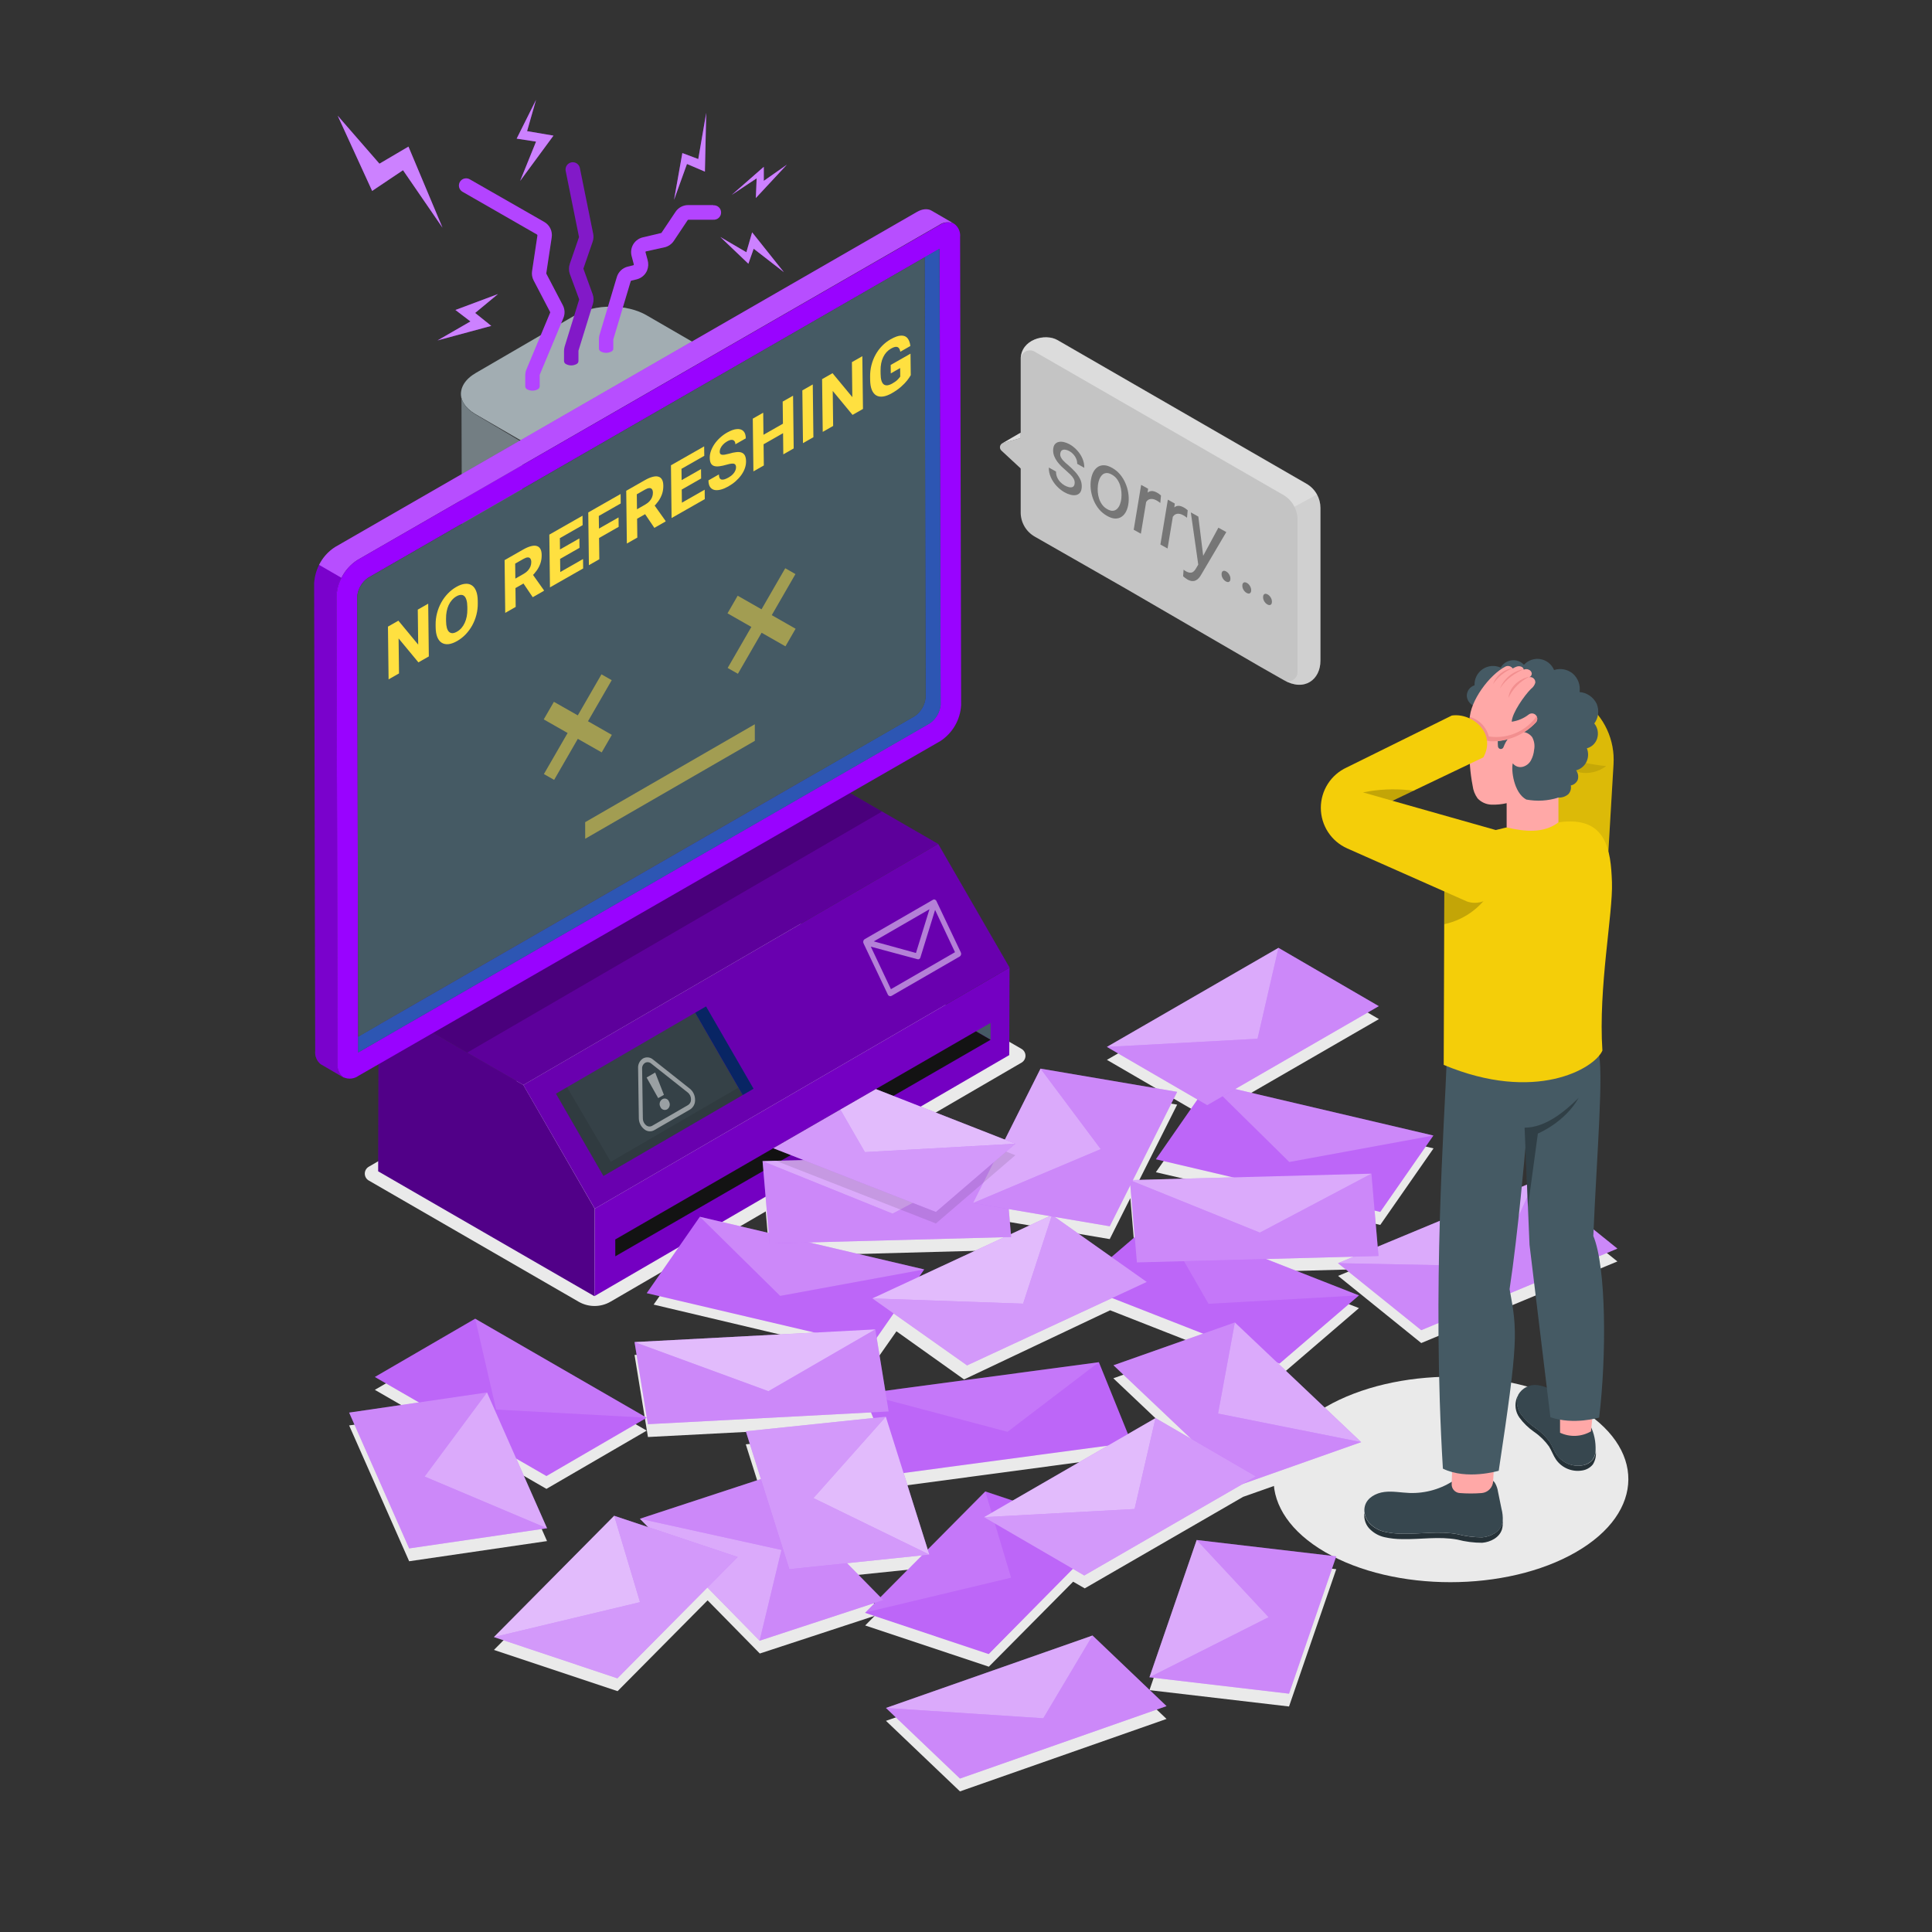 <svg width="642" height="642" viewBox="0 0 642 642" fill="none" xmlns="http://www.w3.org/2000/svg">
<rect x="0" y="0" width="642" height="642" fill="#333333" stroke="none"/>
<path d="M294.408 571.829L318.997 595.275L387.639 571.2L363.051 547.754L294.408 571.829Z" fill="#EAEAEA"/>
<path d="M171.567 488.973L181.583 494.751L214.902 475.389L157.893 442.467L124.56 461.842L139.185 470.278L116.021 473.668L135.962 518.801L181.775 512.098L171.567 488.973Z" fill="#EAEAEA"/>
<path d="M472.28 446.292L537.456 419.174L509.747 396.909L457.796 418.583L456.769 406.603L458.657 407.04L476.363 381.604L410.507 366.196L458.22 338.641L424.836 319.266L367.827 352.187L397.911 369.663L384.095 389.526L409.685 395.471L376.468 396.357L391.17 367.069L345.767 359.365L331.374 388.024L253.396 390.104L255.348 412.972L234.971 408.157L217.201 433.516L273.774 446.908L210.858 450.246L215.313 477.519L289.438 473.667L290.196 475.541L247.824 479.945L252.832 495.816L212.63 509.002L215.364 511.789L204.155 507.949L164.133 548.267L205.221 561.967L235.138 531.793L252.485 549.461L290.684 536.929L287.5 540.139L328.588 553.84L356.604 525.592L360.456 527.813L413.1 497.395L452.442 483.502L424.515 457.103L425.183 457.36L451.582 434.684L420.766 422.589L449.861 421.806L444.648 423.976L472.28 446.292ZM368.764 411.752L375.608 398.129L377.071 415.335L370.857 420.676L354.922 409.402L368.764 411.752ZM335.996 415.322L335.213 406.038L350.441 408.606L307.145 429.15L309.482 425.812L272.425 417.042L335.996 415.322ZM336.6 502.878L327.419 499.822L308.288 519.082L300.275 493.71L368.135 484.619L336.6 502.878ZM281.516 523.704L306.349 521.136L292.597 535.003L281.516 523.704ZM374.863 480.793L365.207 456.923L294.241 466.412L291.75 451.145L297.887 442.388L320.357 458.387L368.892 435.403L399.708 447.499L369.958 458.002L395.715 482.398L383.928 475.554L374.863 480.793Z" fill="#EAEAEA"/>
<path d="M381.963 561.633L428.341 567.065L444.031 521.444L397.653 516L381.963 561.633Z" fill="#EAEAEA"/>
<path d="M440.604 467.478C463.716 454.137 501.029 454.137 523.974 467.478C546.919 480.819 546.791 502.429 523.704 515.757C500.618 529.085 463.279 529.097 440.334 515.757C417.389 502.416 417.518 480.806 440.604 467.478Z" fill="#EAEAEA"/>
<path d="M339.475 353.1L202.871 432.554C201.259 433.487 199.43 433.979 197.568 433.979C195.705 433.979 193.876 433.487 192.265 432.554L122.543 392.287C122.141 392.055 121.806 391.722 121.574 391.319C121.341 390.917 121.219 390.46 121.219 389.996C121.219 389.531 121.341 389.074 121.574 388.672C121.806 388.27 122.141 387.936 122.543 387.704L259.148 308.288C260.76 307.355 262.589 306.863 264.451 306.863C266.313 306.863 268.143 307.355 269.754 308.288L339.475 348.554C339.869 348.789 340.195 349.122 340.422 349.52C340.648 349.918 340.767 350.369 340.767 350.827C340.767 351.285 340.648 351.736 340.422 352.134C340.195 352.533 339.869 352.865 339.475 353.1Z" fill="#EAEAEA"/>
<path d="M197.633 401.636L197.543 430.706L335.38 350.597L335.47 321.527L197.633 401.636Z" fill="#7400C2"/>
<path d="M173.905 360.535L125.832 332.801L125.678 389.22L197.505 430.706L197.595 401.636L173.905 360.535Z" fill="#7400C2"/>
<path opacity="0.3" d="M173.905 360.535L125.832 332.801L125.678 389.22L197.505 430.706L197.595 401.636L173.905 360.535Z" fill="black"/>
<path d="M197.633 401.636L335.47 321.527L311.755 280.439L173.904 360.535L197.633 401.636Z" fill="#7400C2"/>
<path opacity="0.1" d="M197.633 401.636L335.47 321.527L311.755 280.439L173.904 360.535L197.633 401.636Z" fill="black"/>
<g opacity="0.5">
<path d="M311.178 299.429L319.255 316.429C319.384 316.656 319.425 316.923 319.371 317.179C319.316 317.434 319.17 317.661 318.959 317.816L296.207 330.951C296.095 331.003 295.973 331.03 295.849 331.032C295.726 331.034 295.603 331.01 295.49 330.962C295.376 330.913 295.274 330.842 295.189 330.751C295.105 330.661 295.04 330.554 295 330.438L286.962 313.502C286.962 313.373 286.885 313.283 286.859 313.206C286.849 313.091 286.849 312.975 286.859 312.86C286.874 312.76 286.895 312.661 286.923 312.564C286.962 312.478 287.009 312.397 287.065 312.32C287.124 312.239 287.198 312.169 287.283 312.115L310.048 298.98C310.116 298.941 310.19 298.915 310.267 298.903C310.359 298.876 310.457 298.876 310.549 298.903C310.632 298.914 310.711 298.945 310.78 298.993C310.877 299.041 310.964 299.106 311.037 299.185C311.091 299.262 311.138 299.344 311.178 299.429ZM317.316 316.352L310.729 302.369L305.837 318.201C305.777 318.404 305.644 318.578 305.464 318.689C305.382 318.738 305.29 318.769 305.195 318.78C305.1 318.791 305.004 318.782 304.912 318.753L289.376 314.58L296.053 328.704L317.316 316.429M308.841 302.151L290.365 312.821L304.373 316.673L308.841 302.203" fill="white"/>
</g>
<path d="M311.743 280.439L263.708 252.705L125.871 332.801L173.906 360.535L311.743 280.439Z" fill="#7400C2"/>
<path opacity="0.2" d="M311.743 280.439L263.708 252.705L125.871 332.801L173.906 360.535L311.743 280.439Z" fill="black"/>
<path opacity="0.2" d="M263.709 252.705L125.871 332.801L155.262 349.775L293.099 269.667L263.709 252.705Z" fill="black"/>
<path d="M231.018 336.523L184.742 363.423L200.523 390.772L246.811 363.873L231.018 336.523Z" fill="#354147"/>
<g opacity="0.5">
<path d="M220.618 363.809L218.717 364.9L214.865 358.057L217.716 356.4L220.618 363.809Z" fill="white"/>
<path d="M220.105 365.248C220.3 365.136 220.517 365.067 220.742 365.048C220.966 365.029 221.192 365.06 221.403 365.139C221.614 365.217 221.805 365.342 221.962 365.503C222.12 365.664 222.24 365.857 222.313 366.07C222.559 366.497 222.631 367.002 222.514 367.48C222.397 367.959 222.1 368.373 221.684 368.638C221.484 368.748 221.263 368.813 221.035 368.83C220.808 368.846 220.579 368.813 220.366 368.732C220.152 368.652 219.958 368.526 219.798 368.363C219.638 368.201 219.515 368.005 219.437 367.791C219.193 367.364 219.126 366.858 219.251 366.383C219.376 365.907 219.683 365.5 220.105 365.248Z" fill="white"/>
<path d="M229.233 361.768C229.772 362.208 230.207 362.763 230.506 363.391C230.806 364.019 230.963 364.705 230.967 365.401C231.009 366.041 230.88 366.68 230.594 367.253C230.307 367.826 229.873 368.313 229.336 368.663L217.369 375.571C216.838 375.863 216.228 375.983 215.626 375.914C215.023 375.845 214.457 375.59 214.005 375.185C213.469 374.744 213.036 374.189 212.739 373.561C212.442 372.933 212.287 372.247 212.285 371.552L212.041 354.988C211.994 354.348 212.121 353.707 212.408 353.134C212.695 352.56 213.131 352.074 213.671 351.727C214.2 351.434 214.806 351.312 215.406 351.379C216.007 351.446 216.571 351.697 217.023 352.099L229.233 361.768ZM229.619 365.247C229.617 364.829 229.522 364.417 229.343 364.04C229.163 363.662 228.902 363.329 228.579 363.065L216.381 353.409C216.109 353.168 215.769 353.017 215.409 352.976C215.048 352.935 214.684 353.005 214.365 353.178C214.038 353.385 213.773 353.678 213.599 354.024C213.425 354.369 213.348 354.756 213.376 355.142L213.62 371.706C213.624 372.123 213.72 372.535 213.899 372.912C214.079 373.289 214.339 373.622 214.66 373.889C214.932 374.129 215.271 374.28 215.632 374.321C215.992 374.363 216.357 374.292 216.676 374.12L228.643 367.212C228.964 367 229.224 366.706 229.395 366.361C229.567 366.016 229.644 365.632 229.619 365.247Z" fill="white"/>
</g>
<path d="M250.393 361.78L234.613 334.443L231.018 336.523L246.811 363.873L250.393 361.78Z" fill="#0B348F"/>
<path opacity="0.3" d="M250.393 361.78L234.613 334.443L231.018 336.523L246.811 363.873L250.393 361.78Z" fill="black"/>
<path opacity="0.1" d="M200.523 390.773L246.811 363.873L245.347 361.433L202.975 386.061L188.427 361.279L184.742 363.424L200.523 390.773Z" fill="black"/>
<path d="M329.153 339.914L324.312 342.7L329.179 345.512L329.153 339.914Z" fill="#455A64"/>
<path d="M324.313 342.699L204.451 411.868L204.464 417.467L329.179 345.511L324.313 342.699Z" fill="#131313"/>
<path d="M153.259 131.88C153.259 132.021 153.259 132.162 153.349 132.291C153.349 132.445 153.439 132.612 153.491 132.766C153.538 132.902 153.594 133.035 153.657 133.164L153.901 133.677L154.12 134.037C154.24 134.225 154.368 134.418 154.505 134.615L154.736 134.91L154.954 135.18L155.057 135.295C155.211 135.462 155.378 135.616 155.545 135.783L155.776 136.001C155.93 136.143 156.11 136.284 156.29 136.425L156.585 136.656L156.765 136.81L157.368 137.208C157.574 137.35 157.779 137.491 158.01 137.619L173.534 146.607L230.402 113.775L214.879 104.787C208.317 100.935 197.66 100.935 191.048 104.787L158.126 123.932C154.595 125.973 152.99 128.696 153.195 131.366C153.203 131.539 153.225 131.711 153.259 131.88Z" fill="#455A64"/>
<path opacity="0.5" d="M153.259 131.88C153.259 132.021 153.259 132.162 153.349 132.291C153.349 132.445 153.439 132.612 153.491 132.766C153.538 132.902 153.594 133.035 153.657 133.164L153.901 133.677L154.12 134.037C154.24 134.225 154.368 134.418 154.505 134.615L154.736 134.91L154.954 135.18L155.057 135.295C155.211 135.462 155.378 135.616 155.545 135.783L155.776 136.001C155.93 136.143 156.11 136.284 156.29 136.425L156.585 136.656L156.765 136.81L157.368 137.208C157.574 137.35 157.779 137.491 158.01 137.619L173.534 146.607L230.402 113.775L214.879 104.787C208.317 100.935 197.66 100.935 191.048 104.787L158.126 123.932C154.595 125.973 152.99 128.696 153.195 131.366C153.203 131.539 153.225 131.711 153.259 131.88Z" fill="white"/>
<path d="M158.049 137.735C157.83 137.606 157.625 137.465 157.42 137.324L156.816 136.926L156.636 136.772L156.354 136.554C156.174 136.412 155.994 136.271 155.84 136.13L155.609 135.912C155.441 135.763 155.283 135.604 155.134 135.436L155.031 135.321L154.813 135.051L154.595 134.769C154.449 134.572 154.321 134.379 154.21 134.191C154.132 134.075 154.055 133.96 153.991 133.844L153.747 133.331C153.747 133.202 153.632 133.087 153.58 132.958C153.58 132.804 153.49 132.637 153.439 132.483C153.439 132.355 153.375 132.226 153.349 132.098C153.337 131.931 153.337 131.764 153.349 131.597C153.349 131.43 153.349 131.276 153.349 131.109L153.503 184.216V184.37C153.497 184.481 153.497 184.592 153.503 184.704C153.491 184.883 153.491 185.063 153.503 185.243V185.333C153.503 185.448 153.58 185.551 153.606 185.667C153.632 185.782 153.696 186.013 153.747 186.18V186.283C153.789 186.384 153.836 186.482 153.889 186.578C153.966 186.758 154.043 186.938 154.132 187.105V187.233C154.132 187.323 154.248 187.4 154.299 187.477C154.351 187.554 154.556 187.875 154.697 188.068C154.74 188.125 154.779 188.185 154.813 188.247L155.147 188.633L155.262 188.761C155.451 188.975 155.652 189.176 155.866 189.364L155.969 189.454C156.123 189.596 156.315 189.737 156.482 189.878C156.649 190.019 156.79 190.135 156.957 190.25L157.561 190.661L157.997 190.944L158.203 191.072L173.726 200.06L173.572 146.967L158.049 137.735Z" fill="#37474F"/>
<path opacity="0.3" d="M158.049 137.735C157.83 137.606 157.625 137.465 157.42 137.324L156.816 136.926L156.636 136.772L156.354 136.554C156.174 136.412 155.994 136.271 155.84 136.13L155.609 135.912C155.441 135.763 155.283 135.604 155.134 135.436L155.031 135.321L154.813 135.051L154.595 134.769C154.449 134.572 154.321 134.379 154.21 134.191C154.132 134.075 154.055 133.96 153.991 133.844L153.747 133.331C153.747 133.202 153.632 133.087 153.58 132.958C153.58 132.804 153.49 132.637 153.439 132.483C153.439 132.355 153.375 132.226 153.349 132.098C153.337 131.931 153.337 131.764 153.349 131.597C153.349 131.43 153.349 131.276 153.349 131.109L153.503 184.216V184.37C153.497 184.481 153.497 184.592 153.503 184.704C153.491 184.883 153.491 185.063 153.503 185.243V185.333C153.503 185.448 153.58 185.551 153.606 185.667C153.632 185.782 153.696 186.013 153.747 186.18V186.283C153.789 186.384 153.836 186.482 153.889 186.578C153.966 186.758 154.043 186.938 154.132 187.105V187.233C154.132 187.323 154.248 187.4 154.299 187.477C154.351 187.554 154.556 187.875 154.697 188.068C154.74 188.125 154.779 188.185 154.813 188.247L155.147 188.633L155.262 188.761C155.451 188.975 155.652 189.176 155.866 189.364L155.969 189.454C156.123 189.596 156.315 189.737 156.482 189.878C156.649 190.019 156.79 190.135 156.957 190.25L157.561 190.661L157.997 190.944L158.203 191.072L173.726 200.06L173.572 146.967L158.049 137.735Z" fill="white"/>
<path d="M230.441 113.93L173.572 146.762L173.726 199.855L230.595 167.036L230.441 113.93Z" fill="#263238"/>
<path d="M112.183 353.6L111.837 198.108C111.964 195.7 112.658 193.357 113.863 191.268C115.068 189.179 116.75 187.405 118.77 186.09L312.012 74.793C312.713 74.285 313.535 73.971 314.396 73.88C315.257 73.79 316.126 73.928 316.917 74.279L309.637 70.067C308.353 69.258 306.568 69.323 304.591 70.478L111.336 181.788C109.317 183.103 107.637 184.875 106.432 186.961C105.227 189.047 104.532 191.388 104.402 193.794L104.749 349.248C104.664 350.072 104.786 350.904 105.105 351.668C105.423 352.433 105.928 353.106 106.572 353.626L106.958 353.844L114.135 358.03C113.454 357.524 112.917 356.849 112.575 356.073C112.233 355.296 112.098 354.444 112.183 353.6Z" fill="#9903FF"/>
<path opacity="0.3" d="M309.676 70.067C308.392 69.258 306.607 69.323 304.629 70.478L111.336 181.788C109.054 183.231 107.218 185.281 106.033 187.708L113.468 192.009C114.652 189.582 116.488 187.533 118.77 186.09L312.012 74.793C312.714 74.285 313.536 73.971 314.396 73.88C315.257 73.79 316.126 73.928 316.917 74.279L309.676 70.067Z" fill="white"/>
<path opacity="0.2" d="M104.402 193.794L104.749 349.248C104.664 350.072 104.786 350.904 105.105 351.669C105.423 352.434 105.928 353.107 106.572 353.627L106.958 353.845L114.135 358.031C113.445 357.528 112.899 356.853 112.55 356.074C112.201 355.295 112.061 354.438 112.145 353.588L111.798 198.096C111.85 195.962 112.409 193.871 113.429 191.997L105.995 187.695C104.993 189.576 104.448 191.665 104.402 193.794Z" fill="black"/>
<path d="M319.035 78.761C319.12 77.912 318.98 77.055 318.628 76.278C318.276 75.5 317.726 74.829 317.032 74.332C316.241 73.98 315.372 73.843 314.511 73.933C313.65 74.023 312.828 74.338 312.127 74.845L118.77 186.091C116.749 187.407 115.068 189.181 113.863 191.269C112.658 193.358 111.963 195.701 111.836 198.109L112.183 353.602C112.099 354.451 112.239 355.308 112.588 356.087C112.937 356.866 113.483 357.541 114.173 358.044H114.288C115.074 358.37 115.929 358.49 116.774 358.393C117.618 358.297 118.425 357.986 119.116 357.492L312.448 246.272C314.469 244.959 316.15 243.188 317.355 241.101C318.56 239.015 319.254 236.673 319.382 234.267L319.035 78.761ZM309.007 240.327L119.039 349.724L118.705 198.096C118.83 196.9 119.205 195.742 119.807 194.7C120.409 193.658 121.223 192.755 122.198 192.049L312.23 82.652L312.564 234.28C312.43 235.481 312.044 236.641 311.431 237.683C310.818 238.725 309.992 239.626 309.007 240.327Z" fill="#9903FF"/>
<path d="M312.179 82.652L307.262 85.477L307.583 231.853C307.455 233.049 307.078 234.205 306.477 235.247C305.875 236.288 305.062 237.192 304.09 237.901L119.027 344.473V349.711L309.059 240.315C310.035 239.609 310.851 238.705 311.455 237.664C312.059 236.622 312.437 235.464 312.565 234.267L312.179 82.652Z" fill="#407BFF"/>
<path opacity="0.3" d="M312.179 82.652L307.262 85.477L307.583 231.853C307.455 233.049 307.078 234.205 306.477 235.247C305.875 236.288 305.062 237.192 304.09 237.901L119.027 344.473V349.711L309.059 240.315C310.035 239.609 310.851 238.705 311.455 237.664C312.059 236.622 312.437 235.464 312.565 234.267L312.179 82.652Z" fill="black"/>
<path d="M307.583 231.878L307.262 85.502L122.2 192.074C121.225 192.78 120.411 193.684 119.809 194.726C119.207 195.768 118.832 196.925 118.707 198.122L119.028 344.498L304.091 237.926C305.063 237.217 305.876 236.313 306.477 235.272C307.079 234.23 307.456 233.074 307.583 231.878Z" fill="#455A64"/>
<g opacity="0.5">
<path d="M250.817 240.674L250.83 246.182L194.462 278.719L194.449 273.21L250.817 240.674Z" fill="#FFE040"/>
<path d="M199.869 224.084L203.271 226.023L195.387 239.672L203.31 244.191L199.946 250.021L192.01 245.514L184.14 259.15L180.737 257.224L188.621 243.575L180.686 239.055L184.062 233.213L191.998 237.72L199.869 224.084Z" fill="#FFE040"/>
<path d="M260.935 188.826L264.325 190.765L256.454 204.414L264.376 208.934L260.999 214.776L253.077 210.256L245.206 223.892L241.803 221.966L249.674 208.33L241.752 203.81L245.129 197.955L253.051 202.475L260.935 188.826Z" fill="#FFE040"/>
</g>
<path d="M187.028 101.435L181.532 90.919V90.765L183.33 78.888C183.486 77.882 183.333 76.852 182.891 75.934C182.448 75.017 181.737 74.256 180.851 73.752L156.083 59.577C155.533 59.26 154.88 59.175 154.267 59.34C153.654 59.505 153.132 59.907 152.815 60.457C152.499 61.007 152.413 61.66 152.578 62.273C152.743 62.886 153.145 63.408 153.695 63.724L178.476 77.951L178.592 78.208L176.807 90.098C176.647 91.153 176.827 92.233 177.32 93.179L182.816 103.695V103.901L174.932 122.776C174.677 123.39 174.546 124.049 174.547 124.714V128.322C174.539 128.55 174.599 128.774 174.721 128.967C174.842 129.159 175.019 129.311 175.228 129.401C175.755 129.667 176.338 129.806 176.929 129.806C177.52 129.806 178.103 129.667 178.63 129.401C178.826 129.314 178.994 129.177 179.118 129.003C179.243 128.829 179.318 128.625 179.336 128.412V124.56L187.207 105.686C187.489 105.007 187.62 104.275 187.588 103.541C187.557 102.806 187.366 102.088 187.028 101.435Z" fill="#AB30FF"/>
<path d="M193.884 89.353V89.186L196.94 80.314C197.232 79.463 197.29 78.549 197.107 77.669L192.69 55.841C192.564 55.216 192.195 54.666 191.664 54.314C191.133 53.961 190.484 53.834 189.859 53.959C189.234 54.086 188.685 54.455 188.332 54.986C187.979 55.517 187.852 56.166 187.978 56.791L192.408 78.773L189.352 87.658C188.971 88.752 188.971 89.942 189.352 91.035L192.446 99.432V99.587L187.644 115.149C187.502 115.632 187.428 116.134 187.426 116.638V120.028C187.445 120.237 187.52 120.437 187.641 120.609C187.763 120.78 187.928 120.916 188.119 121.004C188.645 121.276 189.228 121.418 189.82 121.418C190.413 121.418 190.996 121.276 191.522 121.004C191.733 120.915 191.912 120.765 192.036 120.572C192.16 120.38 192.222 120.154 192.215 119.925V116.535L197.017 100.973C197.341 99.918 197.31 98.786 196.927 97.75L193.884 89.353Z" fill="#7400C2"/>
<path d="M236.976 68.154H228.668C227.84 68.152 227.024 68.354 226.294 68.744C225.563 69.134 224.941 69.699 224.482 70.388L219.834 77.335L219.68 77.438L213.594 78.876C212.83 79.056 212.119 79.413 211.518 79.917C210.916 80.42 210.44 81.058 210.127 81.778C209.656 82.883 209.588 84.119 209.935 85.27L210.615 87.838C210.64 87.9 210.64 87.969 210.615 88.031C210.576 88.083 210.522 88.123 210.461 88.146L208.587 88.608C207.738 88.819 206.959 89.248 206.326 89.851C205.694 90.454 205.229 91.212 204.978 92.05L199.188 111.399C199.059 111.876 199.003 112.37 199.021 112.863V115.842C199.035 116.054 199.108 116.259 199.23 116.433C199.352 116.607 199.519 116.745 199.714 116.831C200.242 117.097 200.824 117.236 201.415 117.236C202.006 117.236 202.589 117.097 203.117 116.831C203.337 116.741 203.522 116.582 203.644 116.379C203.767 116.175 203.82 115.937 203.797 115.701V112.786L209.588 93.436L209.755 93.269L211.63 92.807C212.381 92.612 213.078 92.247 213.666 91.739C214.254 91.231 214.717 90.595 215.019 89.88C215.464 88.776 215.527 87.556 215.199 86.413L214.506 83.845C214.493 83.814 214.486 83.782 214.486 83.749C214.486 83.715 214.493 83.683 214.506 83.652C214.518 83.62 214.539 83.593 214.566 83.572C214.593 83.552 214.626 83.539 214.66 83.537L220.849 82.176C222.09 81.876 223.174 81.126 223.892 80.07L228.527 73.123L228.732 73.008H237.04C237.369 73.032 237.7 72.988 238.011 72.879C238.323 72.769 238.608 72.597 238.85 72.372C239.092 72.147 239.285 71.875 239.417 71.572C239.548 71.27 239.617 70.943 239.617 70.613C239.617 70.283 239.548 69.957 239.417 69.654C239.285 69.351 239.092 69.079 238.85 68.854C238.608 68.63 238.323 68.457 238.011 68.348C237.7 68.238 237.369 68.194 237.04 68.219L236.976 68.154Z" fill="#AB30FF"/>
<g opacity="0.1">
<path d="M187.028 101.435L181.532 90.919V90.765L183.33 78.888C183.486 77.882 183.333 76.852 182.891 75.934C182.448 75.017 181.737 74.256 180.851 73.752L156.083 59.577C155.533 59.26 154.88 59.175 154.267 59.34C153.654 59.505 153.132 59.907 152.815 60.457C152.499 61.007 152.413 61.66 152.578 62.273C152.743 62.886 153.145 63.408 153.695 63.724L178.476 77.951L178.592 78.208L176.807 90.098C176.647 91.153 176.827 92.233 177.32 93.179L182.816 103.695V103.901L174.932 122.776C174.677 123.39 174.546 124.049 174.547 124.714V128.322C174.539 128.55 174.599 128.774 174.721 128.967C174.842 129.159 175.019 129.311 175.228 129.401C175.755 129.667 176.338 129.806 176.929 129.806C177.52 129.806 178.103 129.667 178.63 129.401C178.826 129.314 178.994 129.177 179.118 129.003C179.243 128.829 179.318 128.625 179.336 128.412V124.56L187.207 105.686C187.489 105.007 187.62 104.275 187.588 103.541C187.557 102.806 187.366 102.088 187.028 101.435Z" fill="white"/>
<path d="M193.884 89.353V89.186L196.94 80.314C197.232 79.463 197.29 78.549 197.107 77.669L192.69 55.841C192.564 55.216 192.195 54.666 191.664 54.314C191.133 53.961 190.484 53.834 189.859 53.959C189.234 54.086 188.685 54.455 188.332 54.986C187.979 55.517 187.852 56.166 187.978 56.791L192.408 78.773L189.352 87.658C188.971 88.752 188.971 89.942 189.352 91.035L192.446 99.432V99.587L187.644 115.149C187.502 115.632 187.428 116.134 187.426 116.638V120.028C187.445 120.237 187.52 120.437 187.641 120.609C187.763 120.78 187.928 120.916 188.119 121.004C188.645 121.276 189.228 121.418 189.82 121.418C190.413 121.418 190.996 121.276 191.522 121.004C191.733 120.915 191.912 120.765 192.036 120.572C192.16 120.38 192.222 120.154 192.215 119.925V116.535L197.017 100.973C197.341 99.918 197.31 98.786 196.927 97.75L193.884 89.353Z" fill="white"/>
<path d="M236.976 68.154H228.668C227.84 68.152 227.024 68.354 226.294 68.744C225.563 69.134 224.941 69.699 224.482 70.388L219.834 77.335L219.68 77.438L213.594 78.876C212.83 79.056 212.119 79.413 211.518 79.917C210.916 80.42 210.44 81.058 210.127 81.778C209.656 82.883 209.588 84.119 209.935 85.27L210.615 87.838C210.64 87.9 210.64 87.969 210.615 88.031C210.576 88.083 210.522 88.123 210.461 88.146L208.587 88.608C207.738 88.819 206.959 89.248 206.326 89.851C205.694 90.454 205.229 91.212 204.978 92.05L199.188 111.399C199.059 111.876 199.003 112.37 199.021 112.863V115.842C199.035 116.054 199.108 116.259 199.23 116.433C199.352 116.607 199.519 116.745 199.714 116.831C200.242 117.097 200.824 117.236 201.415 117.236C202.006 117.236 202.589 117.097 203.117 116.831C203.337 116.741 203.522 116.582 203.644 116.379C203.767 116.175 203.82 115.937 203.797 115.701V112.786L209.588 93.436L209.755 93.269L211.63 92.807C212.381 92.612 213.078 92.247 213.666 91.739C214.254 91.231 214.717 90.595 215.019 89.88C215.464 88.776 215.527 87.556 215.199 86.413L214.506 83.845C214.493 83.814 214.486 83.782 214.486 83.749C214.486 83.715 214.493 83.683 214.506 83.652C214.518 83.62 214.539 83.593 214.566 83.572C214.593 83.552 214.626 83.539 214.66 83.537L220.849 82.176C222.09 81.876 223.174 81.126 223.892 80.07L228.527 73.123L228.732 73.008H237.04C237.369 73.032 237.7 72.988 238.011 72.879C238.323 72.769 238.608 72.597 238.85 72.372C239.092 72.147 239.285 71.875 239.417 71.572C239.548 71.27 239.617 70.943 239.617 70.613C239.617 70.283 239.548 69.957 239.417 69.654C239.285 69.351 239.092 69.079 238.85 68.854C238.608 68.63 238.323 68.457 238.011 68.348C237.7 68.238 237.369 68.194 237.04 68.219L236.976 68.154Z" fill="white"/>
</g>
<path d="M112.209 38.443L126.089 54.391L135.732 48.715L147.044 75.666L133.921 56.561L123.662 63.443L112.209 38.443Z" fill="#9903FF"/>
<path d="M178.129 33.166L171.684 46.07L178.129 47.059L172.839 60.117L183.92 45.069L175.15 43.579L178.129 33.166Z" fill="#9903FF"/>
<path d="M234.676 37.506L232.031 52.85L226.741 50.859L223.98 66.409L228.282 54.493L234.24 57.035L234.676 37.506Z" fill="#9903FF"/>
<path d="M243.164 64.753L253.808 55.431V60.092L261.474 54.725L251.163 65.805L251.433 59.257L243.164 64.753Z" fill="#9903FF"/>
<path d="M239.377 78.761L248.686 87.646L250.445 82.651L260.473 90.432L249.931 77.207L248.018 83.82L239.377 78.761Z" fill="#9903FF"/>
<path d="M165.481 97.713L151.332 103.003L156.326 106.816L145.387 113.121L163.247 108.293L157.893 103.992L165.481 97.713Z" fill="#9903FF"/>
<g opacity="0.5">
<path d="M112.209 38.443L126.089 54.391L135.732 48.715L147.044 75.666L133.921 56.561L123.662 63.443L112.209 38.443Z" fill="white"/>
<path d="M178.129 33.166L171.684 46.07L178.129 47.059L172.839 60.117L183.92 45.069L175.15 43.579L178.129 33.166Z" fill="white"/>
<path d="M234.676 37.506L232.031 52.85L226.741 50.859L223.98 66.409L228.282 54.493L234.24 57.035L234.676 37.506Z" fill="white"/>
<path d="M243.164 64.753L253.808 55.431V60.092L261.474 54.725L251.163 65.805L251.433 59.257L243.164 64.753Z" fill="white"/>
<path d="M239.377 78.761L248.686 87.646L250.445 82.651L260.473 90.432L249.931 77.207L248.018 83.82L239.377 78.761Z" fill="white"/>
<path d="M165.481 97.713L151.332 103.003L156.326 106.816L145.387 113.121L163.247 108.293L157.893 103.992L165.481 97.713Z" fill="white"/>
</g>
<path d="M365.156 452.66L286.922 463.125L297.707 489.819L375.954 479.342L365.156 452.66Z" fill="#B655F7"/>
<path opacity="0.2" d="M365.156 452.66L334.802 475.798L286.922 463.125L365.156 452.66Z" fill="white"/>
<path opacity="0.1" d="M365.156 452.66L375.954 479.342L297.707 489.819L286.922 463.125L334.802 475.798L365.156 452.66Z" fill="white"/>
<path d="M401.738 359.84L384.096 385.225L458.658 402.725L476.313 377.341L401.738 359.84Z" fill="#B655F7"/>
<path opacity="0.3" d="M476.311 377.341L428.431 386.136L401.736 359.84L476.311 377.341Z" fill="white"/>
<path opacity="0.1" d="M476.313 377.341L458.658 402.725L384.096 385.225L401.738 359.84L428.432 386.136L476.313 377.341Z" fill="white"/>
<path d="M232.557 404.332L214.902 429.717L289.464 447.218L307.119 421.833L232.557 404.332Z" fill="#B655F7"/>
<path opacity="0.3" d="M307.119 421.833L259.238 430.628L232.557 404.332L307.119 421.833Z" fill="white"/>
<path opacity="0.1" d="M307.119 421.833L289.464 447.218L214.902 429.717L232.557 404.332L259.239 430.628L307.119 421.833Z" fill="white"/>
<path d="M509.798 392.646L444.609 419.752L472.28 442.016L537.455 414.911L509.798 392.646Z" fill="#B655F7"/>
<path opacity="0.5" d="M509.798 392.646L497.176 420.792L444.609 419.752L509.798 392.646Z" fill="white"/>
<path opacity="0.3" d="M509.798 392.646L537.455 414.911L472.28 442.016L444.609 419.752L497.176 420.792L509.798 392.646Z" fill="white"/>
<path d="M384.929 404.332L358.518 427.007L425.183 453.124L451.582 430.461L384.929 404.332Z" fill="#B655F7"/>
<path opacity="0.2" d="M451.582 430.461L401.583 433.261L384.93 404.332L451.582 430.461Z" fill="white"/>
<path opacity="0.1" d="M451.582 430.461L425.183 453.124L358.518 427.007L384.929 404.332L401.583 433.261L451.582 430.461Z" fill="white"/>
<path d="M444.031 517.17L397.653 511.738L381.963 557.359L428.341 562.803L444.031 517.17Z" fill="#B655F7"/>
<path opacity="0.5" d="M397.653 511.738L421.561 537.393L381.963 557.359L397.653 511.738Z" fill="white"/>
<path opacity="0.3" d="M428.341 562.803L381.963 557.359L421.561 537.393L397.653 511.738L444.031 517.17L428.341 562.803Z" fill="white"/>
<path d="M363.051 543.479L294.408 567.554L318.997 591.012L387.639 566.937L363.051 543.479Z" fill="#B655F7"/>
<path opacity="0.5" d="M363.051 543.479L346.68 570.982L294.408 567.554L363.051 543.479Z" fill="white"/>
<path opacity="0.3" d="M363.051 543.479L387.639 566.937L318.997 591.012L294.408 567.554L346.68 570.982L363.051 543.479Z" fill="white"/>
<path d="M424.836 314.965L367.826 347.887L401.159 367.249L458.168 334.34L424.836 314.965Z" fill="#B655F7"/>
<path opacity="0.5" d="M367.826 347.887L417.877 345.177L424.836 314.965L367.826 347.887Z" fill="white"/>
<path opacity="0.3" d="M367.826 347.887L401.159 367.249L458.168 334.34L424.836 314.965L417.877 345.177L367.826 347.887Z" fill="white"/>
<path d="M349.581 403.74L289.875 431.462L321.359 453.713L381.065 425.992L349.581 403.74Z" fill="#B655F7"/>
<path opacity="0.6" d="M289.875 431.462L339.977 433.208L349.581 403.74L289.875 431.462Z" fill="white"/>
<path opacity="0.4" d="M289.875 431.462L321.359 453.713L381.065 425.992L349.581 403.74L339.977 433.208L289.875 431.462Z" fill="white"/>
<path d="M455.729 390.002L375.453 392.146L377.79 419.508L458.066 417.364L455.729 390.002Z" fill="#B655F7"/>
<path opacity="0.5" d="M455.729 390.002L418.66 409.596L375.453 392.146L455.729 390.002Z" fill="white"/>
<path opacity="0.3" d="M455.729 390.002L458.066 417.364L377.79 419.508L375.453 392.146L418.66 409.596L455.729 390.002Z" fill="white"/>
<path d="M333.672 383.697L253.396 385.842L255.733 413.204L335.996 411.059L333.672 383.697Z" fill="#B655F7"/>
<path opacity="0.5" d="M333.672 383.697L296.603 403.291L253.396 385.842L333.672 383.697Z" fill="white"/>
<path opacity="0.3" d="M333.672 383.697L335.996 411.059L255.733 413.204L253.396 385.842L296.603 403.291L333.672 383.697Z" fill="white"/>
<path d="M368.431 509.259L327.42 495.623L287.449 535.928L328.537 549.641L368.431 509.259Z" fill="#B655F7"/>
<path opacity="0.2" d="M327.406 495.559L335.996 524.269L287.436 535.863L327.406 495.559Z" fill="white"/>
<path opacity="0.1" d="M328.459 549.564L287.436 535.863L335.996 524.269L327.406 495.559L368.43 509.259L328.459 549.564Z" fill="white"/>
<path d="M345.767 355.104L323.336 399.761L368.764 407.491L391.17 362.82L345.767 355.104Z" fill="#B655F7"/>
<path opacity="0.5" d="M345.767 355.104L365.772 381.849L323.336 399.761L345.767 355.104Z" fill="white"/>
<path opacity="0.3" d="M368.764 407.491L323.336 399.761L365.772 381.849L345.767 355.104L391.17 362.82L368.764 407.491Z" fill="white"/>
<path d="M410.34 439.436L370.01 453.675L411.997 493.453L452.314 479.214L410.34 439.436Z" fill="#B655F7"/>
<path opacity="0.5" d="M410.339 439.436L452.313 479.214L404.754 469.725L410.339 439.436Z" fill="white"/>
<path opacity="0.3" d="M410.34 439.436L404.755 469.725L452.314 479.214L411.997 493.453L370.01 453.675L410.34 439.436Z" fill="white"/>
<path d="M383.98 471.229L326.971 504.15L360.303 523.526L417.313 490.604L383.98 471.229Z" fill="#B655F7"/>
<path opacity="0.6" d="M326.971 504.15L377.021 501.441L383.98 471.229L326.971 504.15Z" fill="white"/>
<path opacity="0.4" d="M326.971 504.15L360.303 523.526L417.313 490.604L383.98 471.229L377.021 501.441L326.971 504.15Z" fill="white"/>
<path d="M253.731 491.193L212.643 504.675L252.421 545.198L293.522 531.716L253.731 491.193Z" fill="#B655F7"/>
<path opacity="0.5" d="M259.676 515.038L252.421 545.199L212.643 504.676L259.676 515.038Z" fill="white"/>
<path opacity="0.3" d="M253.731 491.193L293.522 531.716L252.421 545.198L212.643 504.675L252.421 545.198L259.676 515.037L212.643 504.675L253.731 491.193Z" fill="white"/>
<path d="M294.357 470.766L247.838 475.619L262.296 521.432L308.815 516.592L294.357 470.766Z" fill="#B655F7"/>
<path opacity="0.6" d="M294.356 470.766L308.814 516.592L270.307 497.807L294.356 470.766Z" fill="white"/>
<path opacity="0.4" d="M294.357 470.766L270.308 497.807L308.815 516.592L262.296 521.432L247.838 475.619L294.357 470.766Z" fill="white"/>
<path d="M245.128 517.388L204.091 503.688L212.681 532.398L204.091 503.688L164.133 543.992L205.157 557.705L245.128 517.388Z" fill="#B655F7"/>
<path opacity="0.6" d="M204.091 503.688L212.681 532.398L164.133 543.992L204.091 503.688Z" fill="white"/>
<path opacity="0.4" d="M205.157 557.705L164.133 543.992L212.681 532.398L204.091 503.688L245.128 517.388L205.157 557.705Z" fill="white"/>
<path d="M157.893 438.203L124.561 457.566L181.583 490.488L214.903 471.112L157.893 438.203Z" fill="#B655F7"/>
<path opacity="0.2" d="M214.902 471.112L164.852 468.403L157.893 438.203L214.902 471.112Z" fill="white"/>
<path opacity="0.1" d="M214.903 471.112L181.583 490.488L124.561 457.566L157.893 438.203L164.852 468.403L214.903 471.112Z" fill="white"/>
<path d="M161.835 462.701L116.021 469.404L135.962 514.536L181.775 507.834L161.835 462.701Z" fill="#B655F7"/>
<path opacity="0.5" d="M161.834 462.701L181.775 507.834L141.098 490.654L161.834 462.701Z" fill="white"/>
<path opacity="0.3" d="M161.835 462.701L141.098 490.654L181.775 507.834L135.962 514.536L116.021 469.404L161.835 462.701Z" fill="white"/>
<path d="M290.863 441.746L210.857 445.97L215.3 473.255L295.306 469.031L290.863 441.746Z" fill="#B655F7"/>
<path opacity="0.6" d="M290.863 441.746L255.348 462.29L210.857 445.97L290.863 441.746Z" fill="white"/>
<path opacity="0.3" d="M290.863 441.746L295.306 469.031L215.3 473.255L210.857 445.97L255.348 462.29L290.863 441.746Z" fill="white"/>
<path opacity="0.1" d="M287.064 364.168L275.264 370.986L252.986 383.839L310.997 406.553L337.396 383.877L287.064 364.168Z" fill="black"/>
<path d="M291.057 361.895L279.244 368.7L256.967 381.553L310.998 402.726L337.397 380.05L291.057 361.895Z" fill="#B655F7"/>
<path opacity="0.6" d="M287.398 382.849L337.396 380.05L291.057 361.895L279.244 368.7L287.398 382.849Z" fill="white"/>
<path opacity="0.4" d="M337.397 380.052L287.398 382.851L279.244 368.701L256.967 381.554L310.998 402.727L337.397 380.052Z" fill="white"/>
<path d="M534.465 282.839L536.173 253.91C536.412 249.969 535.671 246.029 534.015 242.444C532.359 238.859 529.84 235.74 526.684 233.366L516.297 225.547L517.812 287.615L534.465 282.839Z" fill="#F4CE09"/>
<path opacity="0.1" d="M534.465 282.839L536.173 253.91C536.412 249.969 535.671 246.029 534.015 242.444C532.359 238.859 529.84 235.74 526.684 233.366L516.297 225.547L517.812 287.615L534.465 282.839Z" fill="black"/>
<path opacity="0.1" d="M518.312 251.188C523.305 252.893 528.473 254.03 533.721 254.577C532.506 255.502 531.115 256.169 529.633 256.535C528.152 256.902 526.61 256.961 525.105 256.709C523.653 256.308 522.299 255.61 521.13 254.66C519.961 253.709 519.002 252.527 518.312 251.188Z" fill="black"/>
<path d="M499.091 506.448C498.243 509.106 495.316 510.634 492.53 510.852C489.736 510.852 486.953 510.499 484.248 509.799C478.085 508.682 472.14 509.799 466.002 509.645C463.985 509.659 461.973 509.44 460.006 508.99C458.022 508.534 456.229 507.475 454.87 505.96C454.104 505.038 453.595 503.931 453.393 502.75C453.273 503.644 453.342 504.553 453.597 505.418C453.851 506.283 454.285 507.084 454.87 507.77C456.233 509.278 458.026 510.331 460.006 510.788C461.973 511.237 463.985 511.457 466.002 511.443C472.14 511.584 478.085 510.48 484.248 511.597C486.951 512.307 489.735 512.665 492.53 512.662C495.316 512.431 498.243 510.916 499.091 508.246C499.356 507.324 499.43 506.359 499.309 505.408C499.261 505.759 499.188 506.107 499.091 506.448Z" fill="#263238"/>
<path d="M498.937 501.337L497.794 495.738C497.655 494.742 497.333 493.78 496.844 492.901C496.599 492.458 496.238 492.09 495.798 491.839C495.359 491.588 494.859 491.462 494.353 491.475C490.989 491.026 486.238 489.806 483.439 491.732C479.007 494.766 473.72 496.3 468.352 496.111C465.566 496.008 462.779 495.43 460.006 495.777C457.233 496.123 454.369 497.651 453.586 500.322C453.36 501.111 453.311 501.939 453.445 502.749C453.646 503.93 454.156 505.037 454.921 505.959C456.28 507.474 458.074 508.533 460.057 508.989C462.024 509.438 464.036 509.658 466.054 509.644C472.191 509.785 478.136 508.681 484.299 509.798C487.004 510.498 489.787 510.851 492.581 510.851C495.367 510.633 498.295 509.105 499.142 506.447C499.24 506.106 499.312 505.758 499.361 505.407C499.431 504.036 499.288 502.663 498.937 501.337Z" fill="#37474F"/>
<path d="M482.618 485.865L482.387 493.158C482.358 493.904 482.621 494.632 483.119 495.188C483.618 495.744 484.313 496.084 485.058 496.137C487.502 496.33 489.958 496.33 492.402 496.137C493.384 496.045 494.301 495.607 494.99 494.902C495.679 494.196 496.095 493.269 496.164 492.285L496.459 486.892L482.618 485.865Z" fill="#FFA8A7"/>
<path d="M530.292 481.987C530.257 483.065 529.919 484.111 529.316 485.004C528.446 486.051 527.221 486.741 525.875 486.943C524.265 487.217 522.611 487.032 521.101 486.41C519.591 485.788 518.286 484.753 517.336 483.425C516.412 482.141 515.885 480.536 515.025 479.175C513.71 477.357 512.089 475.78 510.236 474.514C508.381 473.253 506.749 471.69 505.408 469.892C504.777 469.011 504.366 467.992 504.207 466.92C504.048 465.849 504.148 464.754 504.496 463.729C504.315 463.973 504.16 464.235 504.034 464.512C503.629 465.593 503.497 466.757 503.649 467.902C503.802 469.046 504.234 470.135 504.907 471.073C506.27 472.923 507.932 474.533 509.825 475.837C511.723 477.14 513.378 478.765 514.717 480.639C515.603 482.038 516.129 483.643 517.067 485.017C518.026 486.384 519.353 487.449 520.894 488.091C522.435 488.732 524.127 488.921 525.772 488.638C527.151 488.435 528.406 487.725 529.29 486.648C530.078 485.397 530.434 483.922 530.305 482.449C530.292 482.295 530.292 482.141 530.292 481.987Z" fill="#263238"/>
<path d="M528.006 472.844C525.798 468.992 521.227 466.129 517.734 463.381C515.807 461.704 513.434 460.625 510.904 460.274C509.631 460.112 508.34 460.335 507.196 460.914C506.051 461.493 505.107 462.402 504.484 463.522C504.484 463.587 504.484 463.664 504.419 463.728C504.071 464.754 503.971 465.848 504.13 466.92C504.289 467.991 504.7 469.01 505.331 469.891C506.672 471.69 508.304 473.252 510.159 474.513C512.012 475.779 513.633 477.356 514.948 479.174C515.808 480.535 516.335 482.102 517.259 483.424C518.209 484.753 519.514 485.787 521.024 486.409C522.534 487.031 524.188 487.216 525.798 486.943C527.144 486.74 528.369 486.05 529.239 485.004C529.842 484.11 530.18 483.064 530.215 481.986C530.215 481.64 530.215 481.293 530.215 480.933C530.17 478.094 529.411 475.312 528.006 472.844Z" fill="#37474F"/>
<path d="M518.402 469.469V476.094C520.024 476.853 521.805 477.208 523.593 477.13C525.382 477.051 527.125 476.542 528.674 475.645L529.291 469.674L518.402 469.469Z" fill="#FFA8A7"/>
<path d="M531.075 349.248C533.052 355.219 530.613 383.531 529.457 410.7C533.758 420.972 533.887 450.389 531.396 471.048C531.396 471.048 522.973 473.616 515.192 470.933L508.258 413.641L506.897 381.348C506.897 381.348 504.445 409.994 501.633 428.381C504.278 442.505 504.56 445.42 498.025 488.729C498.025 488.729 487.419 491.926 479.471 488.023C475.773 427.187 480.074 372.129 480.755 352.188L531.075 349.248Z" fill="#455A64"/>
<path opacity="0.3" d="M507.719 401.069L506.615 374.721C513.42 374.721 519.751 369.585 524.591 364.809C519.969 373.026 511.032 376.673 511.032 376.673L507.719 401.069Z" fill="black"/>
<path d="M479.948 296.257L479.742 353.857C510.109 366.581 529.818 355.141 532.476 349.106C531.077 328.113 536.033 303.55 535.648 293.111C535.262 282.672 533.991 270.91 517.813 273.273L500.607 274.955L491.876 277.074L479.948 296.257Z" fill="#F4CE09"/>
<path d="M517.812 265.03C519.041 265.109 520.25 264.698 521.176 263.887C521.525 263.501 521.778 263.038 521.917 262.537C522.055 262.035 522.074 261.508 521.972 260.998C522.482 260.901 522.96 260.678 523.364 260.351C523.767 260.024 524.083 259.602 524.284 259.123C524.441 258.593 524.474 258.033 524.381 257.488C524.287 256.942 524.069 256.425 523.744 255.978C524.481 255.787 525.167 255.439 525.757 254.958C526.346 254.477 526.825 253.874 527.16 253.191C527.504 252.489 527.696 251.723 527.722 250.941C527.749 250.16 527.61 249.382 527.314 248.659C528.125 248.443 528.868 248.023 529.47 247.439C530.073 246.854 530.515 246.125 530.755 245.32C531.007 244.485 531.05 243.601 530.88 242.746C530.71 241.891 530.332 241.09 529.779 240.415C530.476 239.48 530.914 238.378 531.049 237.219C531.185 236.06 531.012 234.886 530.549 233.816C530.018 232.74 529.217 231.82 528.225 231.145C527.233 230.47 526.083 230.063 524.887 229.964C525.055 228.842 524.94 227.697 524.552 226.632C524.164 225.566 523.516 224.615 522.666 223.865C521.813 223.146 520.792 222.657 519.697 222.443C518.603 222.23 517.473 222.299 516.413 222.645C516.024 221.708 515.404 220.884 514.612 220.251C513.819 219.618 512.879 219.196 511.879 219.024C510.879 218.852 509.852 218.937 508.894 219.269C507.935 219.601 507.076 220.171 506.397 220.924C505.896 220.361 505.263 219.93 504.556 219.668C503.848 219.406 503.088 219.321 502.34 219.422C501.58 219.502 500.85 219.765 500.213 220.187C499.576 220.61 499.05 221.18 498.681 221.849C497.722 221.412 496.667 221.229 495.617 221.317C494.568 221.405 493.558 221.762 492.685 222.352C491.813 222.942 491.107 223.747 490.634 224.688C490.162 225.63 489.939 226.677 489.988 227.73C489.225 227.961 488.56 228.437 488.096 229.085C487.632 229.733 487.394 230.515 487.42 231.312C487.485 232.132 487.81 232.909 488.348 233.53C488.887 234.152 489.61 234.585 490.412 234.766C491.934 242.996 494.651 250.96 498.475 258.404C500.183 261.73 502.327 265.094 505.589 266.814C509.132 268.715 514.743 267.649 517.812 265.03Z" fill="#455A64"/>
<path d="M489.152 245.59L485.596 251.792L489.499 253.23L489.152 245.59Z" fill="#F28F8F"/>
<path d="M490.386 234.805C488.022 243.383 487.67 252.391 489.359 261.127C489.545 262.634 490.111 264.07 491.002 265.3C492.179 266.557 493.802 267.304 495.522 267.38C497.248 267.446 498.976 267.282 500.658 266.892V274.955C506.77 276.393 513.062 276.958 517.864 273.273V265.03C514.412 266.132 510.741 266.357 507.181 265.685C502.957 263.412 502.109 255.695 502.7 253.654C503.076 254.149 503.589 254.522 504.176 254.727C504.763 254.933 505.397 254.961 506 254.809C506.582 254.656 507.127 254.384 507.6 254.011C508.073 253.638 508.463 253.171 508.747 252.639C509.312 251.575 509.661 250.41 509.775 249.211C510.072 247.765 509.849 246.259 509.145 244.961C508.605 244.238 507.858 243.696 507.002 243.407C506.147 243.118 505.224 243.096 504.356 243.343C502.62 243.887 501.17 245.096 500.324 246.707C500.053 247.203 499.817 247.718 499.618 248.248C499.549 248.457 499.409 248.634 499.223 248.751C499.038 248.869 498.817 248.918 498.599 248.89C498.381 248.863 498.179 248.761 498.028 248.602C497.877 248.443 497.785 248.236 497.769 248.017C497.548 245.702 497.965 243.371 498.976 241.276C498.279 241.203 497.607 240.975 497.009 240.608C496.411 240.242 495.903 239.746 495.522 239.157C495.125 238.609 494.858 237.976 494.742 237.309C494.626 236.641 494.665 235.956 494.854 235.305C493.347 235.405 491.834 235.235 490.386 234.805Z" fill="#FFA8A7"/>
<path d="M495.264 246.323C498.071 246.411 500.866 245.903 503.462 244.832C506.058 243.761 508.398 242.15 510.326 240.108C510.6 239.822 510.773 239.454 510.82 239.06C510.866 238.666 510.783 238.268 510.582 237.925C510.455 237.714 510.285 237.532 510.084 237.39C509.882 237.248 509.653 237.15 509.412 237.102C509.17 237.053 508.921 237.056 508.68 237.109C508.44 237.163 508.213 237.266 508.014 237.412C506.367 238.7 504.41 239.533 502.339 239.826C502.48 236.834 506.628 231.005 508.759 228.899C509.435 228.403 509.931 227.699 510.171 226.896C510.205 226.631 510.174 226.363 510.083 226.113C509.991 225.863 509.841 225.638 509.645 225.458C509.46 225.272 509.232 225.135 508.981 225.059C508.73 224.983 508.464 224.97 508.207 225.021C508.458 224.919 508.671 224.739 508.814 224.509C508.957 224.278 509.023 224.008 509.003 223.737C508.954 223.459 508.832 223.2 508.649 222.985C508.466 222.771 508.229 222.609 507.963 222.517C507.706 222.406 507.428 222.349 507.148 222.349C506.867 222.349 506.59 222.406 506.332 222.517C506.292 222.281 506.186 222.061 506.028 221.882C505.869 221.703 505.663 221.571 505.434 221.503C504.975 221.349 504.479 221.349 504.021 221.503C503.551 221.665 503.099 221.876 502.673 222.132C502.415 221.767 502.04 221.502 501.61 221.38C501.18 221.259 500.721 221.288 500.31 221.464C494.905 224.212 488.421 233.02 488.369 239.081C488.435 240.922 489.172 242.675 490.443 244.01C491.713 245.344 493.428 246.167 495.264 246.323Z" fill="#FFA8A7"/>
<path d="M508.143 224.918C505.108 226.382 502.672 228.849 501.248 231.903C501.749 227.268 506.307 225.123 508.143 224.918Z" fill="#F28F8F"/>
<path d="M506.268 222.375C501.697 224.545 499.681 226.818 498.436 228.795C499.098 227.154 500.163 225.706 501.531 224.584C502.9 223.462 504.529 222.703 506.268 222.375Z" fill="#F28F8F"/>
<path d="M502.609 222.041C499.99 223.148 497.741 224.979 496.125 227.318C496.626 225.934 497.494 224.712 498.637 223.782C499.779 222.853 501.152 222.251 502.609 222.041Z" fill="#F28F8F"/>
<path d="M504.343 243.291C501.359 244.723 498.012 245.224 494.739 244.729C494.255 242.858 493.195 241.187 491.709 239.953C490.728 239.14 489.586 238.544 488.357 238.206C488.357 238.463 488.357 238.733 488.357 238.99C488.403 240.857 489.14 242.64 490.426 243.995C491.712 245.35 493.454 246.179 495.317 246.321C498.115 246.402 500.9 245.891 503.487 244.82C506.073 243.749 508.405 242.142 510.327 240.107C510.59 239.833 510.76 239.483 510.811 239.106C510.861 238.73 510.791 238.347 510.609 238.014C508.994 240.269 506.84 242.083 504.343 243.291Z" fill="#F28F8F"/>
<path opacity="0.2" d="M496.524 294.035C491.388 294.125 486.252 294.382 481.026 294.574L479.947 296.321V307.106C483.522 306.332 486.874 304.752 489.746 302.487C492.619 300.222 494.937 297.331 496.524 294.035Z" fill="black"/>
<path d="M497.024 275.816L462.716 266.096L492.928 251.664C497.319 243.626 489.269 236.782 482.438 237.771L447.5 255.028C444.935 256.206 442.762 258.095 441.24 260.471C439.717 262.847 438.908 265.611 438.91 268.433C438.909 271.291 439.739 274.088 441.298 276.484C442.857 278.88 445.079 280.771 447.693 281.928L487.497 299.57C499.476 303.589 507.848 278.885 497.024 275.816Z" fill="#F4CE09"/>
<path opacity="0.2" d="M462.715 266.095L452.918 263.309C457.986 262.278 463.183 262.031 468.326 262.577L469.764 262.731L462.715 266.095Z" fill="black"/>
<path d="M351.406 112.991L434.135 160.73C435.581 161.56 436.775 162.767 437.589 164.223C438.366 165.607 438.777 167.167 438.783 168.755V219.563C438.783 225.778 433.505 229.989 426.559 225.983L419.959 222.221L418.611 221.451L418.316 221.284L374.095 195.604L343.831 178.308C342.416 177.499 341.241 176.331 340.422 174.922C339.604 173.513 339.172 171.913 339.17 170.283V119.411C339.17 112.786 347.259 110.616 351.406 112.991Z" fill="#C4C4C4"/>
<path opacity="0.4" d="M430.141 168.395C429.543 167.2 428.698 166.146 427.663 165.301C427.312 165.015 426.938 164.757 426.546 164.53L343.792 116.843C343.324 116.572 342.792 116.43 342.251 116.43C341.71 116.43 341.178 116.572 340.71 116.843C340.241 117.114 339.852 117.503 339.582 117.972C339.312 118.441 339.17 118.972 339.17 119.513C339.17 112.837 347.259 110.667 351.406 113.093L434.135 160.833C435.581 161.662 436.775 162.87 437.589 164.325L430.141 168.395Z" fill="white"/>
<path opacity="0.2" d="M431.168 223.326V172.557C431.169 172.187 431.143 171.818 431.091 171.452C430.939 170.388 430.614 169.356 430.128 168.396L437.588 164.236C438.366 165.621 438.777 167.181 438.782 168.769V219.564C438.782 225.778 433.505 229.99 426.559 225.984C427.026 226.251 427.555 226.391 428.093 226.389C428.631 226.388 429.16 226.246 429.626 225.977C430.092 225.709 430.48 225.322 430.75 224.857C431.021 224.392 431.165 223.864 431.168 223.326Z" fill="white"/>
<path d="M419.958 222.233L418.609 221.463L419.958 222.233Z" fill="#C4C4C4"/>
<path d="M333.045 147.326L339.17 143.77V145.567L333.045 147.326Z" fill="#C4C4C4"/>
<path opacity="0.4" d="M333.045 147.326L339.17 143.77V145.567L333.045 147.326Z" fill="white"/>
<path d="M340.261 145.258L333.391 147.171C333.13 147.241 332.892 147.38 332.704 147.574C332.515 147.768 332.382 148.009 332.319 148.272C332.256 148.535 332.265 148.81 332.345 149.068C332.425 149.326 332.574 149.558 332.775 149.739L339.914 156.352L340.261 145.258Z" fill="#C4C4C4"/>
<path d="M142.29 200.601L142.5 218.13L139.036 220.104L132.452 212.148L132.591 223.778L129.127 225.753L128.917 208.225L132.381 206.25L138.965 214.206L138.826 202.576L142.29 200.601Z" fill="#FFE040"/>
<path d="M158.756 199.652L158.766 200.434C158.782 201.768 158.626 203.064 158.299 204.321C157.98 205.563 157.516 206.736 156.906 207.841C156.297 208.936 155.567 209.928 154.718 210.816C153.868 211.694 152.925 212.429 151.888 213.02C150.851 213.611 149.903 213.954 149.045 214.05C148.186 214.136 147.438 213.986 146.802 213.602C146.165 213.207 145.671 212.58 145.318 211.721C144.966 210.851 144.782 209.749 144.766 208.415L144.756 207.633C144.74 206.299 144.896 205.008 145.223 203.761C145.55 202.504 146.019 201.323 146.628 200.218C147.238 199.113 147.968 198.122 148.817 197.244C149.666 196.356 150.609 195.616 151.646 195.025C152.684 194.434 153.631 194.095 154.49 194.01C155.349 193.914 156.092 194.066 156.72 194.466C157.357 194.86 157.851 195.492 158.204 196.362C158.556 197.221 158.74 198.318 158.756 199.652ZM155.302 202.409L155.292 201.597C155.281 200.724 155.189 199.999 155.016 199.421C154.851 198.829 154.613 198.388 154.302 198.101C154.001 197.808 153.626 197.668 153.179 197.681C152.74 197.679 152.242 197.837 151.684 198.154C151.126 198.472 150.627 198.883 150.185 199.388C149.752 199.877 149.386 200.439 149.087 201.074C148.796 201.705 148.576 202.405 148.427 203.177C148.279 203.938 148.209 204.755 148.22 205.628L148.23 206.441C148.24 207.313 148.328 208.046 148.493 208.639C148.658 209.221 148.896 209.661 149.206 209.959C149.526 210.251 149.905 210.399 150.343 210.401C150.791 210.389 151.293 210.223 151.851 209.905C152.409 209.587 152.904 209.184 153.337 208.695C153.77 208.196 154.131 207.626 154.422 206.986C154.721 206.34 154.945 205.637 155.094 204.875C155.243 204.104 155.312 203.282 155.302 202.409Z" fill="#FFE040"/>
<path d="M167.676 186.13L173.859 182.605C174.791 182.073 175.634 181.709 176.386 181.513C177.147 181.301 177.791 181.272 178.319 181.425C178.856 181.564 179.268 181.884 179.555 182.387C179.842 182.88 179.99 183.558 180 184.421C180.012 185.404 179.874 186.321 179.586 187.172C179.298 188.023 178.891 188.821 178.364 189.565C177.838 190.299 177.219 191.011 176.508 191.699L175.392 193.077L170.046 196.125L169.982 192.995L173.995 190.707C174.562 190.384 175.035 190.013 175.416 189.594C175.798 189.175 176.082 188.725 176.269 188.245C176.456 187.764 176.547 187.273 176.541 186.772C176.535 186.25 176.429 185.861 176.224 185.604C176.028 185.332 175.732 185.208 175.338 185.231C174.952 185.249 174.472 185.422 173.896 185.75L171.19 187.292L171.363 201.676L167.886 203.658L167.676 186.13ZM177.023 198.449L173.218 192.817L176.877 190.7L180.746 196.145L180.748 196.325L177.023 198.449Z" fill="#FFE040"/>
<path d="M193.744 185.766L193.781 188.896L185.049 193.874L185.012 190.744L193.744 185.766ZM186.003 175.682L186.213 193.211L182.748 195.185L182.539 177.657L186.003 175.682ZM192.53 178.914L192.567 182.044L184.959 186.381L184.922 183.251L192.53 178.914ZM193.571 171.368L193.609 174.512L184.877 179.49L184.839 176.345L193.571 171.368Z" fill="#FFE040"/>
<path d="M198.944 168.305L199.154 185.833L195.69 187.808L195.48 170.28L198.944 168.305ZM205.542 171.936L205.579 175.066L198.102 179.328L198.065 176.199L205.542 171.936ZM206.225 164.154L206.263 167.299L198.014 172.001L197.977 168.856L206.225 164.154Z" fill="#FFE040"/>
<path d="M208.094 163.088L214.277 159.564C215.21 159.032 216.052 158.668 216.805 158.472C217.565 158.26 218.21 158.231 218.738 158.384C219.275 158.523 219.687 158.843 219.974 159.346C220.26 159.839 220.409 160.517 220.419 161.38C220.431 162.363 220.293 163.28 220.005 164.131C219.716 164.982 219.309 165.779 218.783 166.524C218.257 167.258 217.638 167.969 216.926 168.658L215.811 170.036L210.465 173.084L210.401 169.954L214.414 167.666C214.98 167.343 215.454 166.972 215.835 166.553C216.216 166.134 216.5 165.684 216.688 165.203C216.875 164.723 216.966 164.232 216.96 163.731C216.953 163.209 216.848 162.82 216.643 162.563C216.447 162.291 216.151 162.167 215.757 162.19C215.371 162.207 214.89 162.38 214.315 162.708L211.609 164.251L211.781 178.635L208.304 180.617L208.094 163.088ZM217.442 175.408L213.636 169.776L217.296 167.659L221.165 173.104L221.167 173.284L217.442 175.408Z" fill="#FFE040"/>
<path d="M234.162 162.725L234.2 165.855L225.468 170.833L225.43 167.703L234.162 162.725ZM226.421 152.641L226.631 170.169L223.167 172.144L222.957 154.616L226.421 152.641ZM232.949 155.873L232.986 159.003L225.378 163.34L225.341 160.21L232.949 155.873ZM233.99 148.326L234.028 151.471L225.296 156.449L225.258 153.304L233.99 148.326Z" fill="#FFE040"/>
<path d="M244.589 155.266C244.585 154.956 244.53 154.704 244.422 154.513C244.323 154.317 244.159 154.183 243.93 154.112C243.701 154.041 243.385 154.029 242.982 154.077C242.588 154.12 242.094 154.23 241.499 154.407C240.563 154.678 239.745 154.857 239.044 154.943C238.343 155.03 237.755 154.996 237.279 154.843C236.813 154.685 236.458 154.388 236.216 153.95C235.982 153.497 235.861 152.885 235.852 152.113C235.843 151.37 235.974 150.614 236.246 149.843C236.526 149.057 236.92 148.292 237.429 147.547C237.946 146.798 238.557 146.102 239.26 145.459C239.971 144.8 240.75 144.23 241.595 143.749C242.824 143.048 243.903 142.66 244.832 142.585C245.77 142.505 246.501 142.724 247.025 143.244C247.548 143.753 247.817 144.559 247.83 145.663L244.366 147.638C244.361 147.176 244.251 146.819 244.037 146.568C243.832 146.301 243.528 146.166 243.124 146.164C242.721 146.162 242.223 146.33 241.63 146.667C241.064 146.99 240.594 147.359 240.222 147.773C239.858 148.172 239.587 148.58 239.407 148.995C239.237 149.395 239.153 149.766 239.157 150.107C239.161 150.388 239.216 150.614 239.323 150.785C239.439 150.941 239.616 151.047 239.854 151.104C240.1 151.145 240.42 151.139 240.814 151.086C241.208 151.023 241.685 150.918 242.245 150.77C243.172 150.485 243.986 150.308 244.687 150.242C245.397 150.161 245.985 150.214 246.452 150.402C246.928 150.585 247.288 150.911 247.53 151.378C247.773 151.846 247.899 152.476 247.908 153.268C247.917 154.051 247.786 154.832 247.515 155.613C247.243 156.384 246.844 157.137 246.318 157.871C245.8 158.59 245.177 159.274 244.447 159.922C243.727 160.555 242.917 161.127 242.02 161.639C241.218 162.096 240.428 162.435 239.65 162.657C238.872 162.878 238.166 162.937 237.533 162.834C236.9 162.72 236.392 162.409 236.008 161.9C235.625 161.392 235.427 160.636 235.415 159.633L238.892 157.65C238.898 158.152 238.973 158.544 239.117 158.825C239.27 159.102 239.482 159.278 239.755 159.355C240.037 159.417 240.378 159.389 240.781 159.27C241.183 159.142 241.637 158.934 242.142 158.646C242.735 158.308 243.213 157.94 243.576 157.54C243.94 157.141 244.199 156.746 244.352 156.356C244.514 155.961 244.593 155.597 244.589 155.266Z" fill="#FFE040"/>
<path d="M261.189 140.213L261.227 143.358L252.665 148.239L252.627 145.094L261.189 140.213ZM253.611 137.141L253.821 154.669L250.357 156.644L250.147 139.116L253.611 137.141ZM263.533 131.485L263.743 149.013L260.292 150.981L260.082 133.452L263.533 131.485Z" fill="#FFE040"/>
<path d="M270.082 127.752L270.292 145.28L266.828 147.255L266.618 129.726L270.082 127.752Z" fill="#FFE040"/>
<path d="M286.553 118.362L286.763 135.891L283.298 137.865L276.715 129.909L276.854 141.539L273.39 143.514L273.18 125.986L276.644 124.011L283.228 131.967L283.089 120.337L286.553 118.362Z" fill="#FFE040"/>
<path d="M302.56 117.523L302.645 124.655C302.388 125.135 301.991 125.72 301.455 126.409C300.928 127.083 300.244 127.792 299.401 128.534C298.559 129.277 297.541 129.989 296.347 130.669C295.293 131.27 294.328 131.634 293.452 131.759C292.576 131.885 291.82 131.766 291.184 131.401C290.547 131.026 290.053 130.409 289.701 129.55C289.348 128.691 289.164 127.584 289.148 126.23L289.135 125.192C289.119 123.837 289.27 122.544 289.589 121.312C289.907 120.07 290.367 118.909 290.969 117.829C291.57 116.749 292.286 115.785 293.119 114.937C293.959 114.074 294.89 113.352 295.909 112.771C297.356 111.946 298.54 111.529 299.461 111.519C300.391 111.494 301.101 111.791 301.591 112.41C302.081 113.03 302.389 113.884 302.516 114.973L299.17 116.881C299.084 116.344 298.922 115.937 298.681 115.659C298.45 115.367 298.119 115.233 297.689 115.255C297.268 115.273 296.722 115.473 296.051 115.856C295.511 116.164 295.024 116.552 294.591 117.022C294.158 117.491 293.792 118.038 293.492 118.663C293.193 119.278 292.968 119.962 292.819 120.713C292.67 121.464 292.601 122.286 292.612 123.179L292.625 124.247C292.635 125.13 292.723 125.863 292.888 126.445C293.062 127.023 293.312 127.446 293.64 127.713C293.968 127.971 294.373 128.078 294.855 128.036C295.346 127.988 295.905 127.786 296.532 127.428C297.29 126.996 297.873 126.573 298.281 126.159C298.688 125.735 298.978 125.398 299.15 125.148L299.116 122.304L296.005 124.078L295.972 121.279L302.56 117.523Z" fill="#FFE040"/>
<path d="M357.093 160.741C357.172 160.162 357.071 159.62 356.79 159.113C356.518 158.611 356.158 158.146 355.711 157.718C355.272 157.284 354.842 156.89 354.421 156.536C353.895 156.094 353.364 155.614 352.829 155.097C352.294 154.579 351.802 154.026 351.355 153.437C350.916 152.843 350.565 152.217 350.302 151.56C350.048 150.897 349.934 150.202 349.96 149.474C349.995 148.691 350.179 148.086 350.513 147.659C350.855 147.237 351.294 146.968 351.829 146.853C352.373 146.744 352.965 146.766 353.605 146.92C354.246 147.075 354.882 147.332 355.514 147.692C356.409 148.208 357.22 148.869 357.948 149.674C358.685 150.484 359.269 151.384 359.699 152.374C360.129 153.365 360.33 154.39 360.304 155.449L357.948 154.128C357.966 153.566 357.865 153.018 357.646 152.485C357.426 151.952 357.124 151.469 356.738 151.034C356.352 150.589 355.913 150.226 355.422 149.943C354.957 149.676 354.5 149.508 354.053 149.441C353.605 149.363 353.224 149.422 352.908 149.618C352.592 149.804 352.399 150.169 352.329 150.712C352.276 151.114 352.333 151.502 352.5 151.875C352.667 152.238 352.895 152.585 353.184 152.916C353.483 153.242 353.794 153.55 354.119 153.841C354.452 154.126 354.755 154.384 355.027 154.615C355.746 155.244 356.457 155.929 357.159 156.669C357.861 157.409 358.431 158.212 358.87 159.077C359.308 159.932 359.506 160.849 359.462 161.828C359.427 162.661 359.229 163.294 358.87 163.727C358.519 164.154 358.062 164.418 357.501 164.518C356.948 164.613 356.338 164.571 355.672 164.392C355.005 164.213 354.338 163.933 353.671 163.554C352.75 163.023 351.89 162.331 351.092 161.477C350.302 160.618 349.67 159.666 349.197 158.621C348.723 157.566 348.499 156.479 348.526 155.36L350.908 156.695C350.908 157.347 351.026 157.964 351.263 158.547C351.509 159.125 351.846 159.648 352.276 160.117C352.706 160.586 353.197 160.979 353.75 161.295C354.215 161.563 354.689 161.755 355.171 161.872C355.663 161.994 356.084 161.977 356.435 161.82C356.795 161.659 357.014 161.299 357.093 160.741Z" fill="#767676"/>
<path d="M362.423 160.234L362.462 159.91C362.568 158.875 362.804 157.953 363.173 157.144C363.55 156.34 364.046 155.712 364.66 155.26C365.274 154.808 366.002 154.59 366.845 154.605C367.687 154.621 368.626 154.93 369.661 155.534C370.661 156.109 371.517 156.829 372.227 157.694C372.947 158.564 373.526 159.512 373.964 160.538C374.412 161.558 374.723 162.604 374.899 163.674C375.074 164.744 375.118 165.772 375.03 166.756L375.004 167.088C374.89 168.118 374.644 169.03 374.267 169.824C373.89 170.618 373.39 171.234 372.767 171.671C372.153 172.113 371.424 172.326 370.582 172.311C369.74 172.285 368.806 171.973 367.779 171.374C366.788 170.804 365.932 170.089 365.213 169.229C364.502 168.364 363.927 167.423 363.489 166.408C363.05 165.392 362.743 164.354 362.568 163.294C362.392 162.233 362.344 161.214 362.423 160.234ZM364.831 161.223L364.805 161.57C364.743 162.168 364.739 162.822 364.792 163.533C364.853 164.25 364.993 164.959 365.213 165.663C365.441 166.371 365.77 167.03 366.2 167.639C366.63 168.249 367.187 168.753 367.871 169.153C368.599 169.576 369.24 169.771 369.793 169.736C370.345 169.692 370.815 169.48 371.201 169.102C371.596 168.729 371.907 168.245 372.135 167.649C372.372 167.058 372.53 166.429 372.609 165.76L372.635 165.429C372.697 164.831 372.697 164.174 372.635 163.457C372.583 162.736 372.442 162.016 372.214 161.298C371.995 160.575 371.67 159.908 371.24 159.299C370.81 158.679 370.253 158.17 369.569 157.77C368.841 157.337 368.196 157.145 367.634 157.195C367.082 157.239 366.612 157.456 366.226 157.843C365.84 158.231 365.529 158.726 365.292 159.327C365.064 159.923 364.91 160.555 364.831 161.223Z" fill="#767676"/>
<path d="M381.176 164.897L379.11 177.354L376.728 176.033L379.202 161.124L381.518 162.408L381.176 164.897ZM385.795 164.643L385.572 167.137C385.387 166.995 385.199 166.856 385.006 166.718C384.822 166.586 384.637 166.469 384.453 166.367C383.883 166.041 383.37 165.857 382.913 165.814C382.466 165.767 382.067 165.832 381.716 166.008C381.374 166.19 381.08 166.463 380.834 166.829C380.597 167.199 380.409 167.636 380.268 168.14L379.518 168.175C379.615 167.416 379.772 166.671 379.992 165.94C380.22 165.214 380.531 164.599 380.926 164.096C381.33 163.597 381.834 163.295 382.44 163.189C383.054 163.088 383.791 163.291 384.651 163.798C384.844 163.905 385.032 164.03 385.216 164.172C385.409 164.319 385.602 164.476 385.795 164.643Z" fill="#767676"/>
<path d="M390.046 169.813L387.98 182.27L385.598 180.95L388.072 166.041L390.388 167.325L390.046 169.813ZM394.666 169.56L394.442 172.054C394.258 171.912 394.069 171.772 393.876 171.635C393.692 171.503 393.507 171.386 393.323 171.284C392.753 170.958 392.24 170.773 391.783 170.731C391.336 170.684 390.937 170.748 390.586 170.925C390.244 171.106 389.95 171.38 389.704 171.745C389.467 172.115 389.279 172.553 389.138 173.057L388.388 173.092C388.485 172.333 388.642 171.588 388.862 170.857C389.09 170.131 389.401 169.516 389.796 169.013C390.2 168.514 390.704 168.212 391.31 168.106C391.924 168.005 392.661 168.208 393.521 168.715C393.714 168.822 393.902 168.946 394.086 169.089C394.279 169.236 394.472 169.393 394.666 169.56Z" fill="#767676"/>
<path d="M398.864 186.452L404.865 175.349L407.497 176.808L399.14 190.984C398.921 191.394 398.662 191.763 398.364 192.089C398.074 192.42 397.741 192.676 397.363 192.858C396.995 193.045 396.578 193.12 396.113 193.083C395.648 193.046 395.135 192.872 394.573 192.561C394.336 192.419 394.1 192.258 393.863 192.077C393.617 191.89 393.38 191.704 393.152 191.517L393.297 189.31C393.402 189.389 393.507 189.462 393.613 189.53C393.718 189.609 393.819 189.68 393.915 189.743C394.503 190.089 395.008 190.274 395.429 190.296C395.859 190.324 396.227 190.217 396.534 189.976C396.85 189.74 397.131 189.404 397.377 188.969L398.864 186.452ZM398.206 171.658L399.903 185.389L400.061 188.35L398.285 188.358L395.705 170.272L398.206 171.658Z" fill="#767676"/>
<path d="M405.931 190.791C405.931 190.3 406.067 189.964 406.339 189.783C406.619 189.608 406.975 189.634 407.405 189.863C407.835 190.091 408.186 190.436 408.457 190.898C408.738 191.364 408.874 191.841 408.865 192.328C408.865 192.819 408.725 193.148 408.444 193.313C408.172 193.483 407.821 193.454 407.392 193.226C406.97 193.003 406.619 192.663 406.339 192.206C406.058 191.749 405.922 191.278 405.931 190.791Z" fill="#767676"/>
<path d="M412.827 194.614C412.827 194.122 412.963 193.786 413.235 193.606C413.515 193.431 413.871 193.457 414.301 193.685C414.731 193.913 415.082 194.258 415.353 194.72C415.634 195.187 415.77 195.663 415.761 196.15C415.761 196.642 415.621 196.97 415.34 197.135C415.068 197.306 414.717 197.277 414.288 197.048C413.866 196.825 413.515 196.485 413.235 196.028C412.954 195.572 412.818 195.1 412.827 194.614Z" fill="#767676"/>
<path d="M419.723 198.436C419.723 197.945 419.859 197.609 420.131 197.428C420.411 197.253 420.767 197.279 421.197 197.508C421.627 197.736 421.978 198.081 422.249 198.543C422.53 199.009 422.666 199.486 422.657 199.973C422.657 200.464 422.517 200.793 422.236 200.958C421.964 201.128 421.613 201.099 421.184 200.871C420.762 200.648 420.411 200.308 420.131 199.851C419.85 199.394 419.714 198.923 419.723 198.436Z" fill="#767676"/>
</svg>
